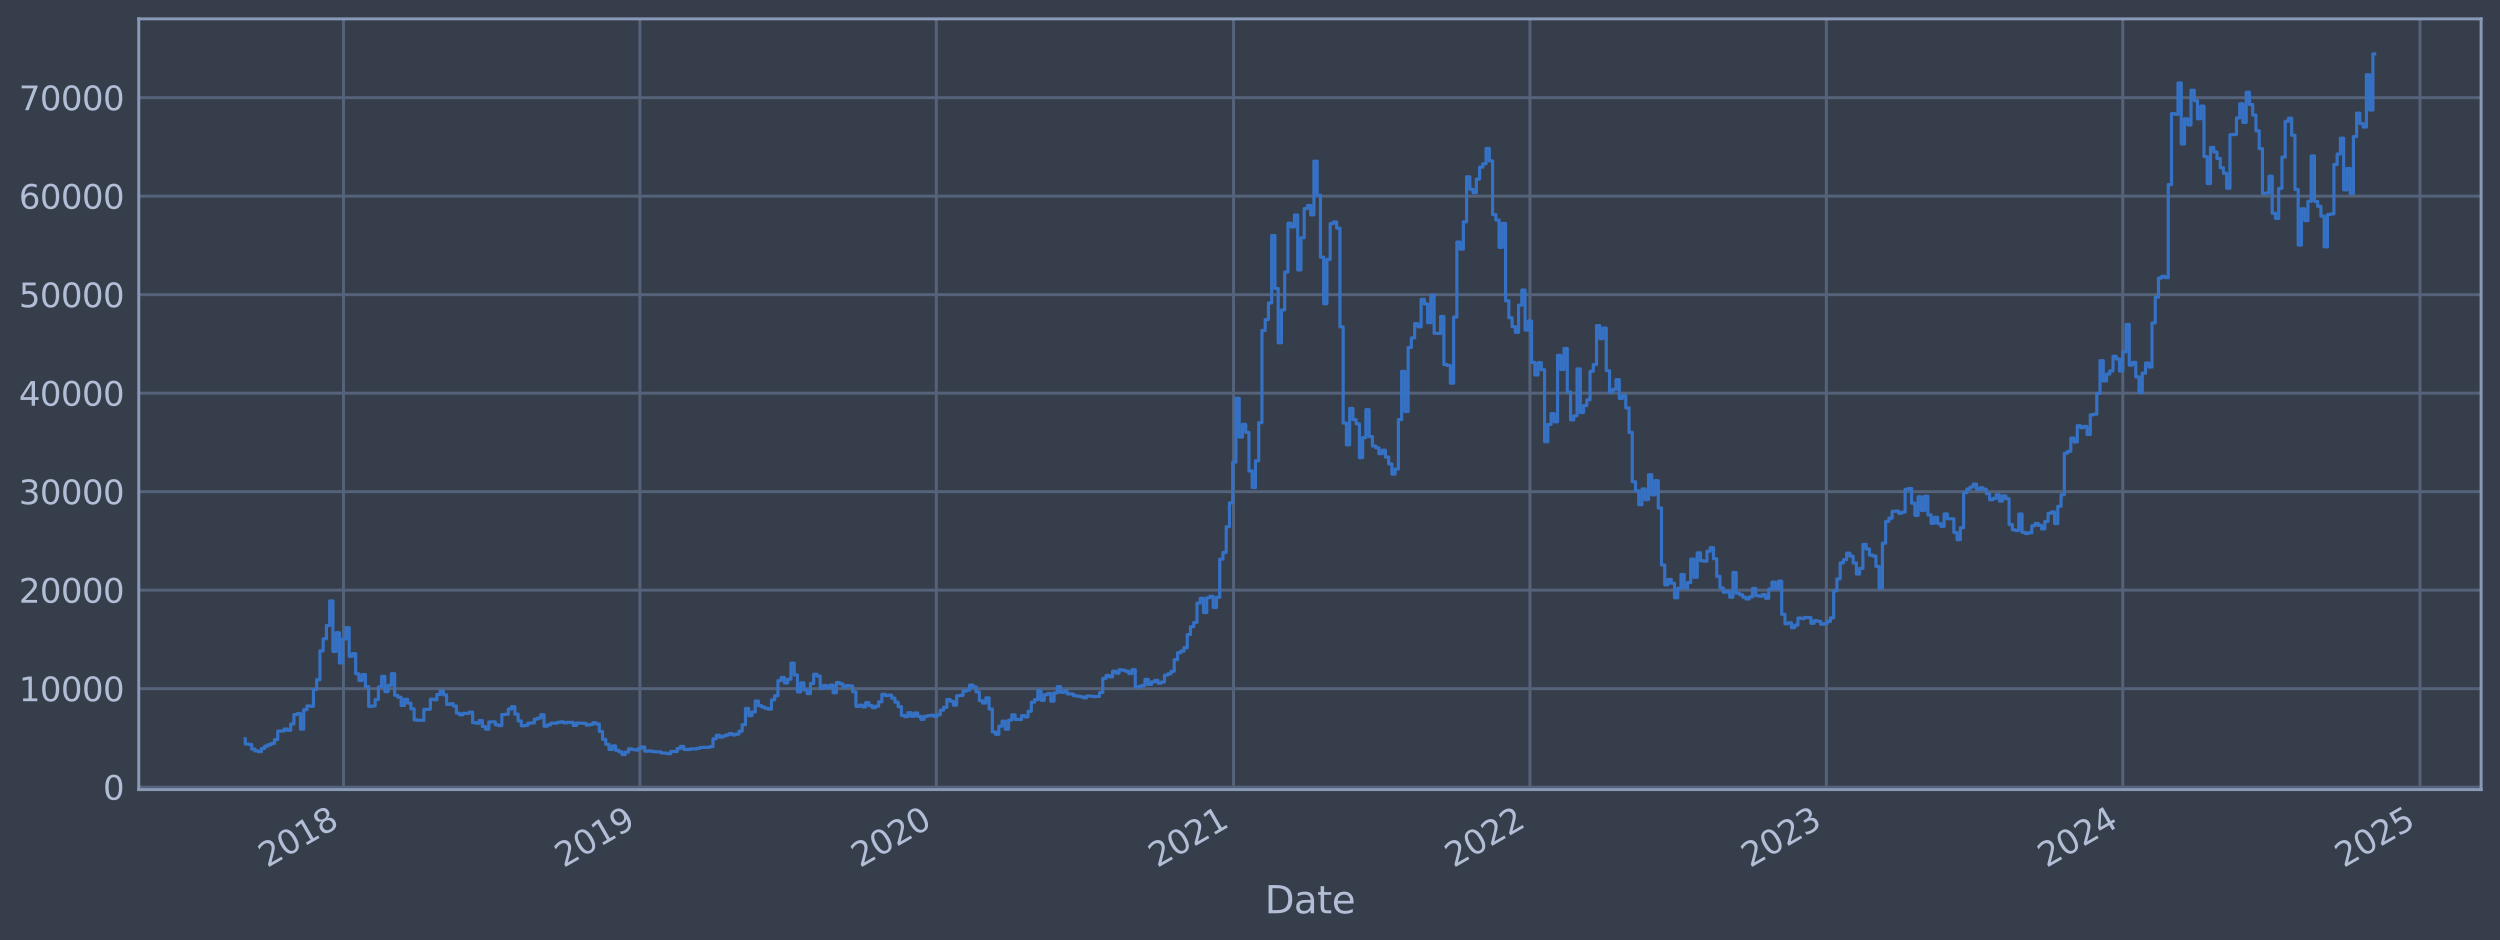 <?xml version="1.0" encoding="utf-8" standalone="no"?>
<!DOCTYPE svg PUBLIC "-//W3C//DTD SVG 1.1//EN"
  "http://www.w3.org/Graphics/SVG/1.1/DTD/svg11.dtd">
<svg xmlns:xlink="http://www.w3.org/1999/xlink" width="952.884pt" height="358.291pt" viewBox="0 0 952.884 358.291" xmlns="http://www.w3.org/2000/svg" version="1.1">
 <defs>
  <style type="text/css">*{stroke-linejoin: round; stroke-linecap: butt}</style>
 </defs>
 <g id="figure_1">
  <g id="patch_1">
   <path d="M 0 358.291 
L 952.884 358.291 
L 952.884 0 
L 0 0 
z
" style="fill: #373e4b"/>
  </g>
  <g id="axes_1">
   <g id="patch_2">
    <path d="M 52.884 300.96 
L 945.684 300.96 
L 945.684 7.2 
L 52.884 7.2 
z
" style="fill: #373e4b"/>
   </g>
   <g id="matplotlib.axis_1">
    <g id="xtick_1">
     <g id="line2d_1">
      <path d="M 130.919 300.96 
L 130.919 7.2 
" clip-path="url(#p78c04d8068)" style="fill: none; stroke: #546379; stroke-width: 1.12; stroke-linecap: square"/>
     </g>
     <g id="line2d_2"/>
     <g id="text_1">
      <!-- 2018 -->
      <g style="fill: #b1bed6" transform="translate(101.838 330.885) rotate(-30) scale(0.126 -0.126)">
       <defs>
        <path id="DejaVuSans-32" d="M 1228 531 
L 3431 531 
L 3431 0 
L 469 0 
L 469 531 
Q 828 903 1448 1529 
Q 2069 2156 2228 2338 
Q 2531 2678 2651 2914 
Q 2772 3150 2772 3378 
Q 2772 3750 2511 3984 
Q 2250 4219 1831 4219 
Q 1534 4219 1204 4116 
Q 875 4013 500 3803 
L 500 4441 
Q 881 4594 1212 4672 
Q 1544 4750 1819 4750 
Q 2544 4750 2975 4387 
Q 3406 4025 3406 3419 
Q 3406 3131 3298 2873 
Q 3191 2616 2906 2266 
Q 2828 2175 2409 1742 
Q 1991 1309 1228 531 
z
" transform="scale(0.016)"/>
        <path id="DejaVuSans-30" d="M 2034 4250 
Q 1547 4250 1301 3770 
Q 1056 3291 1056 2328 
Q 1056 1369 1301 889 
Q 1547 409 2034 409 
Q 2525 409 2770 889 
Q 3016 1369 3016 2328 
Q 3016 3291 2770 3770 
Q 2525 4250 2034 4250 
z
M 2034 4750 
Q 2819 4750 3233 4129 
Q 3647 3509 3647 2328 
Q 3647 1150 3233 529 
Q 2819 -91 2034 -91 
Q 1250 -91 836 529 
Q 422 1150 422 2328 
Q 422 3509 836 4129 
Q 1250 4750 2034 4750 
z
" transform="scale(0.016)"/>
        <path id="DejaVuSans-31" d="M 794 531 
L 1825 531 
L 1825 4091 
L 703 3866 
L 703 4441 
L 1819 4666 
L 2450 4666 
L 2450 531 
L 3481 531 
L 3481 0 
L 794 0 
L 794 531 
z
" transform="scale(0.016)"/>
        <path id="DejaVuSans-38" d="M 2034 2216 
Q 1584 2216 1326 1975 
Q 1069 1734 1069 1313 
Q 1069 891 1326 650 
Q 1584 409 2034 409 
Q 2484 409 2743 651 
Q 3003 894 3003 1313 
Q 3003 1734 2745 1975 
Q 2488 2216 2034 2216 
z
M 1403 2484 
Q 997 2584 770 2862 
Q 544 3141 544 3541 
Q 544 4100 942 4425 
Q 1341 4750 2034 4750 
Q 2731 4750 3128 4425 
Q 3525 4100 3525 3541 
Q 3525 3141 3298 2862 
Q 3072 2584 2669 2484 
Q 3125 2378 3379 2068 
Q 3634 1759 3634 1313 
Q 3634 634 3220 271 
Q 2806 -91 2034 -91 
Q 1263 -91 848 271 
Q 434 634 434 1313 
Q 434 1759 690 2068 
Q 947 2378 1403 2484 
z
M 1172 3481 
Q 1172 3119 1398 2916 
Q 1625 2713 2034 2713 
Q 2441 2713 2670 2916 
Q 2900 3119 2900 3481 
Q 2900 3844 2670 4047 
Q 2441 4250 2034 4250 
Q 1625 4250 1398 4047 
Q 1172 3844 1172 3481 
z
" transform="scale(0.016)"/>
       </defs>
       <use xlink:href="#DejaVuSans-32"/>
       <use xlink:href="#DejaVuSans-30" x="63.623"/>
       <use xlink:href="#DejaVuSans-31" x="127.246"/>
       <use xlink:href="#DejaVuSans-38" x="190.869"/>
      </g>
     </g>
    </g>
    <g id="xtick_2">
     <g id="line2d_3">
      <path d="M 243.897 300.96 
L 243.897 7.2 
" clip-path="url(#p78c04d8068)" style="fill: none; stroke: #546379; stroke-width: 1.12; stroke-linecap: square"/>
     </g>
     <g id="line2d_4"/>
     <g id="text_2">
      <!-- 2019 -->
      <g style="fill: #b1bed6" transform="translate(214.816 330.885) rotate(-30) scale(0.126 -0.126)">
       <defs>
        <path id="DejaVuSans-39" d="M 703 97 
L 703 672 
Q 941 559 1184 500 
Q 1428 441 1663 441 
Q 2288 441 2617 861 
Q 2947 1281 2994 2138 
Q 2813 1869 2534 1725 
Q 2256 1581 1919 1581 
Q 1219 1581 811 2004 
Q 403 2428 403 3163 
Q 403 3881 828 4315 
Q 1253 4750 1959 4750 
Q 2769 4750 3195 4129 
Q 3622 3509 3622 2328 
Q 3622 1225 3098 567 
Q 2575 -91 1691 -91 
Q 1453 -91 1209 -44 
Q 966 3 703 97 
z
M 1959 2075 
Q 2384 2075 2632 2365 
Q 2881 2656 2881 3163 
Q 2881 3666 2632 3958 
Q 2384 4250 1959 4250 
Q 1534 4250 1286 3958 
Q 1038 3666 1038 3163 
Q 1038 2656 1286 2365 
Q 1534 2075 1959 2075 
z
" transform="scale(0.016)"/>
       </defs>
       <use xlink:href="#DejaVuSans-32"/>
       <use xlink:href="#DejaVuSans-30" x="63.623"/>
       <use xlink:href="#DejaVuSans-31" x="127.246"/>
       <use xlink:href="#DejaVuSans-39" x="190.869"/>
      </g>
     </g>
    </g>
    <g id="xtick_3">
     <g id="line2d_5">
      <path d="M 356.876 300.96 
L 356.876 7.2 
" clip-path="url(#p78c04d8068)" style="fill: none; stroke: #546379; stroke-width: 1.12; stroke-linecap: square"/>
     </g>
     <g id="line2d_6"/>
     <g id="text_3">
      <!-- 2020 -->
      <g style="fill: #b1bed6" transform="translate(327.795 330.885) rotate(-30) scale(0.126 -0.126)">
       <use xlink:href="#DejaVuSans-32"/>
       <use xlink:href="#DejaVuSans-30" x="63.623"/>
       <use xlink:href="#DejaVuSans-32" x="127.246"/>
       <use xlink:href="#DejaVuSans-30" x="190.869"/>
      </g>
     </g>
    </g>
    <g id="xtick_4">
     <g id="line2d_7">
      <path d="M 470.164 300.96 
L 470.164 7.2 
" clip-path="url(#p78c04d8068)" style="fill: none; stroke: #546379; stroke-width: 1.12; stroke-linecap: square"/>
     </g>
     <g id="line2d_8"/>
     <g id="text_4">
      <!-- 2021 -->
      <g style="fill: #b1bed6" transform="translate(441.083 330.885) rotate(-30) scale(0.126 -0.126)">
       <use xlink:href="#DejaVuSans-32"/>
       <use xlink:href="#DejaVuSans-30" x="63.623"/>
       <use xlink:href="#DejaVuSans-32" x="127.246"/>
       <use xlink:href="#DejaVuSans-31" x="190.869"/>
      </g>
     </g>
    </g>
    <g id="xtick_5">
     <g id="line2d_9">
      <path d="M 583.143 300.96 
L 583.143 7.2 
" clip-path="url(#p78c04d8068)" style="fill: none; stroke: #546379; stroke-width: 1.12; stroke-linecap: square"/>
     </g>
     <g id="line2d_10"/>
     <g id="text_5">
      <!-- 2022 -->
      <g style="fill: #b1bed6" transform="translate(554.062 330.885) rotate(-30) scale(0.126 -0.126)">
       <use xlink:href="#DejaVuSans-32"/>
       <use xlink:href="#DejaVuSans-30" x="63.623"/>
       <use xlink:href="#DejaVuSans-32" x="127.246"/>
       <use xlink:href="#DejaVuSans-32" x="190.869"/>
      </g>
     </g>
    </g>
    <g id="xtick_6">
     <g id="line2d_11">
      <path d="M 696.121 300.96 
L 696.121 7.2 
" clip-path="url(#p78c04d8068)" style="fill: none; stroke: #546379; stroke-width: 1.12; stroke-linecap: square"/>
     </g>
     <g id="line2d_12"/>
     <g id="text_6">
      <!-- 2023 -->
      <g style="fill: #b1bed6" transform="translate(667.04 330.885) rotate(-30) scale(0.126 -0.126)">
       <defs>
        <path id="DejaVuSans-33" d="M 2597 2516 
Q 3050 2419 3304 2112 
Q 3559 1806 3559 1356 
Q 3559 666 3084 287 
Q 2609 -91 1734 -91 
Q 1441 -91 1130 -33 
Q 819 25 488 141 
L 488 750 
Q 750 597 1062 519 
Q 1375 441 1716 441 
Q 2309 441 2620 675 
Q 2931 909 2931 1356 
Q 2931 1769 2642 2001 
Q 2353 2234 1838 2234 
L 1294 2234 
L 1294 2753 
L 1863 2753 
Q 2328 2753 2575 2939 
Q 2822 3125 2822 3475 
Q 2822 3834 2567 4026 
Q 2313 4219 1838 4219 
Q 1578 4219 1281 4162 
Q 984 4106 628 3988 
L 628 4550 
Q 988 4650 1302 4700 
Q 1616 4750 1894 4750 
Q 2613 4750 3031 4423 
Q 3450 4097 3450 3541 
Q 3450 3153 3228 2886 
Q 3006 2619 2597 2516 
z
" transform="scale(0.016)"/>
       </defs>
       <use xlink:href="#DejaVuSans-32"/>
       <use xlink:href="#DejaVuSans-30" x="63.623"/>
       <use xlink:href="#DejaVuSans-32" x="127.246"/>
       <use xlink:href="#DejaVuSans-33" x="190.869"/>
      </g>
     </g>
    </g>
    <g id="xtick_7">
     <g id="line2d_13">
      <path d="M 809.1 300.96 
L 809.1 7.2 
" clip-path="url(#p78c04d8068)" style="fill: none; stroke: #546379; stroke-width: 1.12; stroke-linecap: square"/>
     </g>
     <g id="line2d_14"/>
     <g id="text_7">
      <!-- 2024 -->
      <g style="fill: #b1bed6" transform="translate(780.019 330.885) rotate(-30) scale(0.126 -0.126)">
       <defs>
        <path id="DejaVuSans-34" d="M 2419 4116 
L 825 1625 
L 2419 1625 
L 2419 4116 
z
M 2253 4666 
L 3047 4666 
L 3047 1625 
L 3713 1625 
L 3713 1100 
L 3047 1100 
L 3047 0 
L 2419 0 
L 2419 1100 
L 313 1100 
L 313 1709 
L 2253 4666 
z
" transform="scale(0.016)"/>
       </defs>
       <use xlink:href="#DejaVuSans-32"/>
       <use xlink:href="#DejaVuSans-30" x="63.623"/>
       <use xlink:href="#DejaVuSans-32" x="127.246"/>
       <use xlink:href="#DejaVuSans-34" x="190.869"/>
      </g>
     </g>
    </g>
    <g id="xtick_8">
     <g id="line2d_15">
      <path d="M 922.388 300.96 
L 922.388 7.2 
" clip-path="url(#p78c04d8068)" style="fill: none; stroke: #546379; stroke-width: 1.12; stroke-linecap: square"/>
     </g>
     <g id="line2d_16"/>
     <g id="text_8">
      <!-- 2025 -->
      <g style="fill: #b1bed6" transform="translate(893.307 330.885) rotate(-30) scale(0.126 -0.126)">
       <defs>
        <path id="DejaVuSans-35" d="M 691 4666 
L 3169 4666 
L 3169 4134 
L 1269 4134 
L 1269 2991 
Q 1406 3038 1543 3061 
Q 1681 3084 1819 3084 
Q 2600 3084 3056 2656 
Q 3513 2228 3513 1497 
Q 3513 744 3044 326 
Q 2575 -91 1722 -91 
Q 1428 -91 1123 -41 
Q 819 9 494 109 
L 494 744 
Q 775 591 1075 516 
Q 1375 441 1709 441 
Q 2250 441 2565 725 
Q 2881 1009 2881 1497 
Q 2881 1984 2565 2268 
Q 2250 2553 1709 2553 
Q 1456 2553 1204 2497 
Q 953 2441 691 2322 
L 691 4666 
z
" transform="scale(0.016)"/>
       </defs>
       <use xlink:href="#DejaVuSans-32"/>
       <use xlink:href="#DejaVuSans-30" x="63.623"/>
       <use xlink:href="#DejaVuSans-32" x="127.246"/>
       <use xlink:href="#DejaVuSans-35" x="190.869"/>
      </g>
     </g>
    </g>
    <g id="text_9">
     <!-- Date -->
     <g style="fill: #b1bed6" transform="translate(482.075 348.096) scale(0.144 -0.144)">
      <defs>
       <path id="DejaVuSans-44" d="M 1259 4147 
L 1259 519 
L 2022 519 
Q 2988 519 3436 956 
Q 3884 1394 3884 2338 
Q 3884 3275 3436 3711 
Q 2988 4147 2022 4147 
L 1259 4147 
z
M 628 4666 
L 1925 4666 
Q 3281 4666 3915 4102 
Q 4550 3538 4550 2338 
Q 4550 1131 3912 565 
Q 3275 0 1925 0 
L 628 0 
L 628 4666 
z
" transform="scale(0.016)"/>
       <path id="DejaVuSans-61" d="M 2194 1759 
Q 1497 1759 1228 1600 
Q 959 1441 959 1056 
Q 959 750 1161 570 
Q 1363 391 1709 391 
Q 2188 391 2477 730 
Q 2766 1069 2766 1631 
L 2766 1759 
L 2194 1759 
z
M 3341 1997 
L 3341 0 
L 2766 0 
L 2766 531 
Q 2569 213 2275 61 
Q 1981 -91 1556 -91 
Q 1019 -91 701 211 
Q 384 513 384 1019 
Q 384 1609 779 1909 
Q 1175 2209 1959 2209 
L 2766 2209 
L 2766 2266 
Q 2766 2663 2505 2880 
Q 2244 3097 1772 3097 
Q 1472 3097 1187 3025 
Q 903 2953 641 2809 
L 641 3341 
Q 956 3463 1253 3523 
Q 1550 3584 1831 3584 
Q 2591 3584 2966 3190 
Q 3341 2797 3341 1997 
z
" transform="scale(0.016)"/>
       <path id="DejaVuSans-74" d="M 1172 4494 
L 1172 3500 
L 2356 3500 
L 2356 3053 
L 1172 3053 
L 1172 1153 
Q 1172 725 1289 603 
Q 1406 481 1766 481 
L 2356 481 
L 2356 0 
L 1766 0 
Q 1100 0 847 248 
Q 594 497 594 1153 
L 594 3053 
L 172 3053 
L 172 3500 
L 594 3500 
L 594 4494 
L 1172 4494 
z
" transform="scale(0.016)"/>
       <path id="DejaVuSans-65" d="M 3597 1894 
L 3597 1613 
L 953 1613 
Q 991 1019 1311 708 
Q 1631 397 2203 397 
Q 2534 397 2845 478 
Q 3156 559 3463 722 
L 3463 178 
Q 3153 47 2828 -22 
Q 2503 -91 2169 -91 
Q 1331 -91 842 396 
Q 353 884 353 1716 
Q 353 2575 817 3079 
Q 1281 3584 2069 3584 
Q 2775 3584 3186 3129 
Q 3597 2675 3597 1894 
z
M 3022 2063 
Q 3016 2534 2758 2815 
Q 2500 3097 2075 3097 
Q 1594 3097 1305 2825 
Q 1016 2553 972 2059 
L 3022 2063 
z
" transform="scale(0.016)"/>
      </defs>
      <use xlink:href="#DejaVuSans-44"/>
      <use xlink:href="#DejaVuSans-61" x="77.002"/>
      <use xlink:href="#DejaVuSans-74" x="138.281"/>
      <use xlink:href="#DejaVuSans-65" x="177.49"/>
     </g>
    </g>
   </g>
   <g id="matplotlib.axis_2">
    <g id="ytick_1">
     <g id="line2d_17">
      <path d="M 52.884 300.027 
L 945.684 300.027 
" clip-path="url(#p78c04d8068)" style="fill: none; stroke: #546379; stroke-width: 1.12; stroke-linecap: square"/>
     </g>
     <g id="line2d_18"/>
     <g id="text_10">
      <!-- 0 -->
      <g style="fill: #b1bed6" transform="translate(39.267 304.814) scale(0.126 -0.126)">
       <use xlink:href="#DejaVuSans-30"/>
      </g>
     </g>
    </g>
    <g id="ytick_2">
     <g id="line2d_19">
      <path d="M 52.884 262.484 
L 945.684 262.484 
" clip-path="url(#p78c04d8068)" style="fill: none; stroke: #546379; stroke-width: 1.12; stroke-linecap: square"/>
     </g>
     <g id="line2d_20"/>
     <g id="text_11">
      <!-- 10000 -->
      <g style="fill: #b1bed6" transform="translate(7.2 267.271) scale(0.126 -0.126)">
       <use xlink:href="#DejaVuSans-31"/>
       <use xlink:href="#DejaVuSans-30" x="63.623"/>
       <use xlink:href="#DejaVuSans-30" x="127.246"/>
       <use xlink:href="#DejaVuSans-30" x="190.869"/>
       <use xlink:href="#DejaVuSans-30" x="254.492"/>
      </g>
     </g>
    </g>
    <g id="ytick_3">
     <g id="line2d_21">
      <path d="M 52.884 224.941 
L 945.684 224.941 
" clip-path="url(#p78c04d8068)" style="fill: none; stroke: #546379; stroke-width: 1.12; stroke-linecap: square"/>
     </g>
     <g id="line2d_22"/>
     <g id="text_12">
      <!-- 20000 -->
      <g style="fill: #b1bed6" transform="translate(7.2 229.728) scale(0.126 -0.126)">
       <use xlink:href="#DejaVuSans-32"/>
       <use xlink:href="#DejaVuSans-30" x="63.623"/>
       <use xlink:href="#DejaVuSans-30" x="127.246"/>
       <use xlink:href="#DejaVuSans-30" x="190.869"/>
       <use xlink:href="#DejaVuSans-30" x="254.492"/>
      </g>
     </g>
    </g>
    <g id="ytick_4">
     <g id="line2d_23">
      <path d="M 52.884 187.398 
L 945.684 187.398 
" clip-path="url(#p78c04d8068)" style="fill: none; stroke: #546379; stroke-width: 1.12; stroke-linecap: square"/>
     </g>
     <g id="line2d_24"/>
     <g id="text_13">
      <!-- 30000 -->
      <g style="fill: #b1bed6" transform="translate(7.2 192.185) scale(0.126 -0.126)">
       <use xlink:href="#DejaVuSans-33"/>
       <use xlink:href="#DejaVuSans-30" x="63.623"/>
       <use xlink:href="#DejaVuSans-30" x="127.246"/>
       <use xlink:href="#DejaVuSans-30" x="190.869"/>
       <use xlink:href="#DejaVuSans-30" x="254.492"/>
      </g>
     </g>
    </g>
    <g id="ytick_5">
     <g id="line2d_25">
      <path d="M 52.884 149.855 
L 945.684 149.855 
" clip-path="url(#p78c04d8068)" style="fill: none; stroke: #546379; stroke-width: 1.12; stroke-linecap: square"/>
     </g>
     <g id="line2d_26"/>
     <g id="text_14">
      <!-- 40000 -->
      <g style="fill: #b1bed6" transform="translate(7.2 154.642) scale(0.126 -0.126)">
       <use xlink:href="#DejaVuSans-34"/>
       <use xlink:href="#DejaVuSans-30" x="63.623"/>
       <use xlink:href="#DejaVuSans-30" x="127.246"/>
       <use xlink:href="#DejaVuSans-30" x="190.869"/>
       <use xlink:href="#DejaVuSans-30" x="254.492"/>
      </g>
     </g>
    </g>
    <g id="ytick_6">
     <g id="line2d_27">
      <path d="M 52.884 112.312 
L 945.684 112.312 
" clip-path="url(#p78c04d8068)" style="fill: none; stroke: #546379; stroke-width: 1.12; stroke-linecap: square"/>
     </g>
     <g id="line2d_28"/>
     <g id="text_15">
      <!-- 50000 -->
      <g style="fill: #b1bed6" transform="translate(7.2 117.099) scale(0.126 -0.126)">
       <use xlink:href="#DejaVuSans-35"/>
       <use xlink:href="#DejaVuSans-30" x="63.623"/>
       <use xlink:href="#DejaVuSans-30" x="127.246"/>
       <use xlink:href="#DejaVuSans-30" x="190.869"/>
       <use xlink:href="#DejaVuSans-30" x="254.492"/>
      </g>
     </g>
    </g>
    <g id="ytick_7">
     <g id="line2d_29">
      <path d="M 52.884 74.769 
L 945.684 74.769 
" clip-path="url(#p78c04d8068)" style="fill: none; stroke: #546379; stroke-width: 1.12; stroke-linecap: square"/>
     </g>
     <g id="line2d_30"/>
     <g id="text_16">
      <!-- 60000 -->
      <g style="fill: #b1bed6" transform="translate(7.2 79.556) scale(0.126 -0.126)">
       <defs>
        <path id="DejaVuSans-36" d="M 2113 2584 
Q 1688 2584 1439 2293 
Q 1191 2003 1191 1497 
Q 1191 994 1439 701 
Q 1688 409 2113 409 
Q 2538 409 2786 701 
Q 3034 994 3034 1497 
Q 3034 2003 2786 2293 
Q 2538 2584 2113 2584 
z
M 3366 4563 
L 3366 3988 
Q 3128 4100 2886 4159 
Q 2644 4219 2406 4219 
Q 1781 4219 1451 3797 
Q 1122 3375 1075 2522 
Q 1259 2794 1537 2939 
Q 1816 3084 2150 3084 
Q 2853 3084 3261 2657 
Q 3669 2231 3669 1497 
Q 3669 778 3244 343 
Q 2819 -91 2113 -91 
Q 1303 -91 875 529 
Q 447 1150 447 2328 
Q 447 3434 972 4092 
Q 1497 4750 2381 4750 
Q 2619 4750 2861 4703 
Q 3103 4656 3366 4563 
z
" transform="scale(0.016)"/>
       </defs>
       <use xlink:href="#DejaVuSans-36"/>
       <use xlink:href="#DejaVuSans-30" x="63.623"/>
       <use xlink:href="#DejaVuSans-30" x="127.246"/>
       <use xlink:href="#DejaVuSans-30" x="190.869"/>
       <use xlink:href="#DejaVuSans-30" x="254.492"/>
      </g>
     </g>
    </g>
    <g id="ytick_8">
     <g id="line2d_31">
      <path d="M 52.884 37.227 
L 945.684 37.227 
" clip-path="url(#p78c04d8068)" style="fill: none; stroke: #546379; stroke-width: 1.12; stroke-linecap: square"/>
     </g>
     <g id="line2d_32"/>
     <g id="text_17">
      <!-- 70000 -->
      <g style="fill: #b1bed6" transform="translate(7.2 42.014) scale(0.126 -0.126)">
       <defs>
        <path id="DejaVuSans-37" d="M 525 4666 
L 3525 4666 
L 3525 4397 
L 1831 0 
L 1172 0 
L 2766 4134 
L 525 4134 
L 525 4666 
z
" transform="scale(0.016)"/>
       </defs>
       <use xlink:href="#DejaVuSans-37"/>
       <use xlink:href="#DejaVuSans-30" x="63.623"/>
       <use xlink:href="#DejaVuSans-30" x="127.246"/>
       <use xlink:href="#DejaVuSans-30" x="190.869"/>
       <use xlink:href="#DejaVuSans-30" x="254.492"/>
      </g>
     </g>
    </g>
   </g>
   <g id="line2d_33">
    <path d="M 93.466 281.599 
L 93.466 283.564 
L 94.704 283.564 
L 94.704 283.768 
L 95.942 283.768 
L 95.942 285.516 
L 97.18 285.516 
L 97.18 286.217 
L 98.418 286.217 
L 98.418 286.508 
L 99.656 286.508 
L 99.656 285.265 
L 100.894 285.265 
L 100.894 284.393 
L 102.132 284.393 
L 102.132 283.852 
L 103.371 283.852 
L 103.371 283.36 
L 104.609 283.36 
L 104.609 281.923 
L 105.847 281.923 
L 105.847 278.659 
L 108.323 278.638 
L 108.323 277.874 
L 109.561 277.874 
L 109.561 278.365 
L 110.799 278.365 
L 110.799 275.939 
L 112.037 275.939 
L 112.037 272.373 
L 113.276 272.373 
L 113.276 271.988 
L 114.514 271.988 
L 114.514 277.914 
L 115.752 277.914 
L 115.752 270.485 
L 116.99 270.485 
L 116.99 269.081 
L 118.228 269.081 
L 118.228 269.194 
L 119.466 269.194 
L 119.466 262.788 
L 120.704 262.788 
L 120.704 259.057 
L 121.942 259.057 
L 121.942 248.053 
L 123.18 248.053 
L 123.18 243.454 
L 124.419 243.454 
L 124.419 238.426 
L 125.657 238.426 
L 125.657 229.027 
L 126.895 229.027 
L 126.895 248.305 
L 128.133 248.305 
L 128.133 241.167 
L 129.371 241.167 
L 129.371 252.676 
L 130.609 252.676 
L 130.609 243.565 
L 131.847 243.565 
L 131.847 239.234 
L 133.085 239.234 
L 133.085 250.149 
L 134.324 250.149 
L 134.324 249.141 
L 135.562 249.141 
L 135.562 256.828 
L 136.8 256.828 
L 136.8 259.362 
L 138.038 259.362 
L 138.038 257.11 
L 139.276 257.11 
L 139.276 261.718 
L 140.514 261.718 
L 140.514 269.234 
L 141.752 269.234 
L 141.752 269.072 
L 142.99 269.072 
L 142.99 266.63 
L 144.229 266.63 
L 144.229 261.814 
L 145.467 261.814 
L 145.467 257.806 
L 146.705 257.806 
L 146.705 263.611 
L 147.943 263.611 
L 147.943 261.237 
L 149.181 261.237 
L 149.181 256.789 
L 150.419 256.789 
L 150.419 265.02 
L 151.657 265.02 
L 151.657 265.75 
L 152.895 265.75 
L 152.895 268.874 
L 154.134 268.874 
L 154.134 266.576 
L 155.372 266.576 
L 155.372 267.989 
L 156.61 267.989 
L 156.61 270.178 
L 157.848 270.178 
L 157.848 274.394 
L 159.086 274.394 
L 159.086 274.548 
L 161.562 274.556 
L 161.562 270.386 
L 164.038 270.341 
L 164.038 266.499 
L 165.277 266.499 
L 165.277 266.726 
L 166.515 266.726 
L 166.515 264.743 
L 167.753 264.743 
L 167.753 263.41 
L 168.991 263.41 
L 168.991 264.852 
L 170.229 264.852 
L 170.229 268.503 
L 171.467 268.503 
L 171.467 268.224 
L 172.705 268.224 
L 172.705 269.084 
L 173.943 269.084 
L 173.943 271.825 
L 175.182 271.825 
L 175.182 272.453 
L 176.42 272.453 
L 176.42 271.909 
L 178.896 271.887 
L 178.896 271.436 
L 180.134 271.436 
L 180.134 275.425 
L 181.372 275.425 
L 181.372 275.666 
L 182.61 275.666 
L 182.61 274.645 
L 183.848 274.645 
L 183.848 276.912 
L 185.087 276.912 
L 185.087 277.959 
L 186.325 277.959 
L 186.325 275.149 
L 188.801 275.141 
L 188.801 276.265 
L 190.039 276.265 
L 190.039 276.567 
L 191.277 276.567 
L 191.277 272.354 
L 192.515 272.354 
L 192.515 272.22 
L 193.753 272.22 
L 193.753 270.219 
L 194.992 270.219 
L 194.992 269.349 
L 196.23 269.349 
L 196.23 272.19 
L 197.468 272.19 
L 197.468 274.805 
L 198.706 274.805 
L 198.706 276.646 
L 199.944 276.646 
L 199.944 276.485 
L 201.182 276.485 
L 201.182 275.674 
L 202.42 275.674 
L 202.42 275.527 
L 203.658 275.527 
L 203.658 274.118 
L 204.896 274.118 
L 204.896 273.676 
L 206.135 273.676 
L 206.135 272.398 
L 207.373 272.398 
L 207.373 276.81 
L 208.611 276.81 
L 208.611 276.277 
L 209.849 276.277 
L 209.849 275.634 
L 212.325 275.639 
L 212.325 275.311 
L 213.563 275.311 
L 213.563 275.141 
L 214.801 275.141 
L 214.801 275.544 
L 216.04 275.544 
L 216.04 275.348 
L 218.516 275.32 
L 218.516 276.506 
L 219.754 276.506 
L 219.754 275.588 
L 222.23 275.647 
L 222.23 275.728 
L 223.468 275.728 
L 223.468 276.369 
L 224.706 276.369 
L 224.706 276.145 
L 225.945 276.145 
L 225.945 275.486 
L 227.183 275.486 
L 227.183 275.967 
L 228.421 275.967 
L 228.421 278.782 
L 229.659 278.782 
L 229.659 281.823 
L 230.897 281.823 
L 230.897 283.685 
L 232.135 283.685 
L 232.135 285.654 
L 233.373 285.654 
L 233.373 284.304 
L 234.611 284.304 
L 234.611 285.967 
L 235.85 285.967 
L 235.85 286.555 
L 237.088 286.555 
L 237.088 287.607 
L 238.326 287.607 
L 238.326 286.675 
L 239.564 286.675 
L 239.564 285.386 
L 240.802 285.386 
L 240.802 285.68 
L 242.04 285.68 
L 242.04 285.872 
L 243.278 285.872 
L 243.278 285.268 
L 244.516 285.268 
L 244.516 284.74 
L 245.754 284.74 
L 245.754 286.338 
L 246.993 286.338 
L 246.993 286.202 
L 248.231 286.202 
L 248.231 286.415 
L 249.469 286.415 
L 249.469 286.559 
L 251.945 286.6 
L 251.945 286.999 
L 254.421 287.052 
L 254.421 287.282 
L 255.659 287.282 
L 255.659 286.401 
L 258.136 286.481 
L 258.136 285.286 
L 259.374 285.286 
L 259.374 284.486 
L 260.612 284.486 
L 260.612 285.636 
L 263.088 285.706 
L 263.088 285.435 
L 265.564 285.456 
L 265.564 285.248 
L 266.803 285.248 
L 266.803 284.9 
L 270.517 284.828 
L 270.517 284.581 
L 271.755 284.581 
L 271.755 281.589 
L 272.993 281.589 
L 272.993 280.247 
L 274.231 280.247 
L 274.231 280.982 
L 275.469 280.982 
L 275.469 280.517 
L 276.708 280.517 
L 276.708 280.094 
L 277.946 280.094 
L 277.946 279.625 
L 279.184 279.625 
L 279.184 280.124 
L 280.422 280.124 
L 280.422 279.791 
L 281.66 279.791 
L 281.66 278.686 
L 282.898 278.686 
L 282.898 276.195 
L 284.136 276.195 
L 284.136 270.02 
L 285.374 270.02 
L 285.374 272.752 
L 286.612 272.752 
L 286.612 271.397 
L 287.851 271.397 
L 287.851 267.198 
L 289.089 267.198 
L 289.089 268.97 
L 290.327 268.97 
L 290.327 269.486 
L 291.565 269.486 
L 291.565 269.999 
L 292.803 269.999 
L 292.803 270.302 
L 294.041 270.302 
L 294.041 266.766 
L 295.279 266.766 
L 295.279 265.181 
L 296.517 265.181 
L 296.517 259.426 
L 297.756 259.426 
L 297.756 258.231 
L 298.994 258.231 
L 298.994 260.311 
L 300.232 260.311 
L 300.232 258.898 
L 301.47 258.898 
L 301.47 252.772 
L 302.708 252.772 
L 302.708 257.269 
L 303.946 257.269 
L 303.946 263.707 
L 305.184 263.707 
L 305.184 260.279 
L 306.422 260.279 
L 306.422 262.953 
L 307.661 262.953 
L 307.661 264.356 
L 308.899 264.356 
L 308.899 260.496 
L 310.137 260.496 
L 310.137 256.981 
L 311.375 256.981 
L 311.375 257.67 
L 312.613 257.67 
L 312.613 262.42 
L 313.851 262.42 
L 313.851 261.292 
L 315.089 261.292 
L 315.089 262.064 
L 316.327 262.064 
L 316.327 261.131 
L 317.566 261.131 
L 317.566 264.068 
L 318.804 264.068 
L 318.804 260.151 
L 320.042 260.151 
L 320.042 260.655 
L 321.28 260.655 
L 321.28 261.886 
L 322.518 261.886 
L 322.518 261.319 
L 323.756 261.319 
L 323.756 261.448 
L 324.994 261.448 
L 324.994 263.673 
L 326.232 263.673 
L 326.232 269.265 
L 327.471 269.265 
L 327.471 268.78 
L 328.709 268.78 
L 328.709 269.438 
L 329.947 269.438 
L 329.947 267.785 
L 331.185 267.785 
L 331.185 268.927 
L 332.423 268.927 
L 332.423 269.704 
L 333.661 269.704 
L 333.661 269.157 
L 334.899 269.157 
L 334.899 267.489 
L 336.137 267.489 
L 336.137 264.611 
L 337.375 264.611 
L 337.375 265.108 
L 338.614 265.108 
L 338.614 264.949 
L 339.852 264.949 
L 339.852 266.099 
L 341.09 266.099 
L 341.09 267.619 
L 342.328 267.619 
L 342.328 269.332 
L 343.566 269.332 
L 343.566 272.672 
L 344.804 272.672 
L 344.804 273.133 
L 346.042 273.133 
L 346.042 271.653 
L 347.28 271.653 
L 347.28 273.023 
L 348.519 273.023 
L 348.519 271.786 
L 349.757 271.786 
L 349.757 273.037 
L 350.995 273.037 
L 350.995 274.199 
L 352.233 274.199 
L 352.233 273.033 
L 353.471 273.033 
L 353.471 272.806 
L 354.709 272.806 
L 354.709 272.617 
L 355.947 272.617 
L 355.947 273.087 
L 357.185 273.087 
L 357.185 272.427 
L 358.424 272.427 
L 358.424 270.676 
L 359.662 270.676 
L 359.662 269.597 
L 360.9 269.597 
L 360.9 266.612 
L 362.138 266.612 
L 362.138 267.281 
L 363.376 267.281 
L 363.376 268.764 
L 364.614 268.764 
L 364.614 265.188 
L 365.852 265.188 
L 365.852 265.057 
L 367.09 265.057 
L 367.09 263.401 
L 368.329 263.401 
L 368.329 263.029 
L 369.567 263.029 
L 369.567 261.1 
L 370.805 261.1 
L 370.805 261.806 
L 372.043 261.806 
L 372.043 263.724 
L 373.281 263.724 
L 373.281 267.043 
L 374.519 267.043 
L 374.519 267.987 
L 375.757 267.987 
L 375.757 265.985 
L 376.995 265.985 
L 376.995 270.248 
L 378.233 270.248 
L 378.233 278.969 
L 379.472 278.969 
L 379.472 279.913 
L 380.71 279.913 
L 380.71 276.788 
L 381.948 276.788 
L 381.948 274.879 
L 383.186 274.879 
L 383.186 277.931 
L 384.424 277.931 
L 384.424 274.464 
L 385.662 274.464 
L 385.662 272.458 
L 386.9 272.458 
L 386.9 274.223 
L 389.377 274.228 
L 389.377 272.773 
L 390.615 272.773 
L 390.615 273.255 
L 391.853 273.255 
L 391.853 271.122 
L 393.091 271.122 
L 393.091 267.632 
L 394.329 267.632 
L 394.329 266.667 
L 395.567 266.667 
L 395.567 263.153 
L 396.805 263.153 
L 396.805 266.935 
L 398.043 266.935 
L 398.043 264.79 
L 399.282 264.79 
L 399.282 264.321 
L 400.52 264.321 
L 400.52 267.249 
L 401.758 267.249 
L 401.758 264.101 
L 402.996 264.101 
L 402.996 261.717 
L 404.234 261.717 
L 404.234 263.897 
L 405.472 263.897 
L 405.472 263.328 
L 406.71 263.328 
L 406.71 264.461 
L 409.187 264.531 
L 409.187 265.169 
L 410.425 265.169 
L 410.425 265.334 
L 411.663 265.334 
L 411.663 265.542 
L 412.901 265.542 
L 412.901 265.966 
L 414.139 265.966 
L 414.139 265.276 
L 416.615 265.352 
L 416.615 265.512 
L 419.091 265.432 
L 419.091 263.936 
L 420.33 263.936 
L 420.33 258.571 
L 421.568 258.571 
L 421.568 257.439 
L 422.806 257.439 
L 422.806 258 
L 424.044 258 
L 424.044 255.848 
L 425.282 255.848 
L 425.282 256.578 
L 426.52 256.578 
L 426.52 255.298 
L 427.758 255.298 
L 427.758 255.479 
L 428.996 255.479 
L 428.996 255.862 
L 430.235 255.862 
L 430.235 256.722 
L 431.473 256.722 
L 431.473 255.264 
L 432.711 255.264 
L 432.711 261.885 
L 433.949 261.885 
L 433.949 261.629 
L 435.187 261.629 
L 435.187 261.242 
L 436.425 261.242 
L 436.425 258.94 
L 437.663 258.94 
L 437.663 260.868 
L 438.901 260.868 
L 438.901 259.883 
L 440.14 259.883 
L 440.14 259.327 
L 441.378 259.327 
L 441.378 260.412 
L 442.616 260.412 
L 442.616 259.966 
L 443.854 259.966 
L 443.854 257.316 
L 445.092 257.316 
L 445.092 256.839 
L 446.33 256.839 
L 446.33 255.883 
L 447.568 255.883 
L 447.568 251.429 
L 448.806 251.429 
L 448.806 248.775 
L 450.045 248.775 
L 450.045 248.179 
L 451.283 248.179 
L 451.283 246.883 
L 452.521 246.883 
L 452.521 241.871 
L 453.759 241.871 
L 453.759 238.849 
L 454.997 238.849 
L 454.997 237.236 
L 456.235 237.236 
L 456.235 229.869 
L 457.473 229.869 
L 457.473 228.048 
L 458.711 228.048 
L 458.711 233.454 
L 459.949 233.454 
L 459.949 227.843 
L 461.188 227.843 
L 461.188 227.278 
L 462.426 227.278 
L 462.426 231.519 
L 463.664 231.519 
L 463.664 227.657 
L 464.902 227.657 
L 464.902 213.112 
L 466.14 213.112 
L 466.14 210.581 
L 467.378 210.581 
L 467.378 200.751 
L 468.616 200.751 
L 468.616 191.691 
L 469.854 191.691 
L 469.854 176.132 
L 471.093 176.132 
L 471.093 151.785 
L 472.331 151.785 
L 472.331 166.581 
L 473.569 166.581 
L 473.569 161.762 
L 474.807 161.762 
L 474.807 164.797 
L 476.045 164.797 
L 476.045 179.515 
L 477.283 179.515 
L 477.283 185.824 
L 478.521 185.824 
L 478.521 175.623 
L 479.759 175.623 
L 479.759 161.11 
L 480.998 161.11 
L 480.998 125.962 
L 482.236 125.962 
L 482.236 121.805 
L 483.474 121.805 
L 483.474 115.466 
L 484.712 115.466 
L 484.712 89.782 
L 485.95 89.782 
L 485.95 109.967 
L 487.188 109.967 
L 487.188 130.656 
L 488.426 130.656 
L 488.426 118.136 
L 489.664 118.136 
L 489.664 103.68 
L 490.903 103.68 
L 490.903 85.081 
L 492.141 85.081 
L 492.141 86.511 
L 493.379 86.511 
L 493.379 81.956 
L 494.617 81.956 
L 494.617 102.896 
L 495.855 102.896 
L 495.855 90.599 
L 497.093 90.599 
L 497.093 79.511 
L 498.331 79.511 
L 498.331 78.321 
L 499.569 78.321 
L 499.569 81.893 
L 500.807 81.893 
L 500.807 61.425 
L 502.046 61.425 
L 502.046 74.443 
L 503.284 74.443 
L 503.284 98.013 
L 504.522 98.013 
L 504.522 115.783 
L 505.76 115.783 
L 505.76 98.856 
L 506.998 98.856 
L 506.998 85.231 
L 508.236 85.231 
L 508.236 84.605 
L 509.474 84.605 
L 509.474 86.971 
L 510.712 86.971 
L 510.712 124.564 
L 511.951 124.564 
L 511.951 161.252 
L 513.189 161.252 
L 513.189 169.548 
L 514.427 169.548 
L 514.427 155.692 
L 515.665 155.692 
L 515.665 159.952 
L 516.903 159.952 
L 516.903 161.548 
L 518.141 161.548 
L 518.141 174.445 
L 519.379 174.445 
L 519.379 166.769 
L 520.617 166.769 
L 520.617 156.144 
L 521.856 156.144 
L 521.856 166.403 
L 523.094 166.403 
L 523.094 169.981 
L 524.332 169.981 
L 524.332 170.667 
L 525.57 170.667 
L 525.57 172.918 
L 526.808 172.918 
L 526.808 171.589 
L 528.046 171.589 
L 528.046 174.2 
L 529.284 174.2 
L 529.284 176.831 
L 530.522 176.831 
L 530.522 180.702 
L 531.761 180.702 
L 531.761 178.771 
L 532.999 178.771 
L 532.999 159.924 
L 534.237 159.924 
L 534.237 141.543 
L 535.475 141.543 
L 535.475 156.846 
L 536.713 156.846 
L 536.713 132.457 
L 537.951 132.457 
L 537.951 128.788 
L 539.189 128.788 
L 539.189 123.363 
L 540.427 123.363 
L 540.427 124.571 
L 541.665 124.571 
L 541.665 114.101 
L 542.904 114.101 
L 542.904 115.853 
L 544.142 115.853 
L 544.142 122.99 
L 545.38 122.99 
L 545.38 112.51 
L 546.618 112.51 
L 546.618 127.035 
L 549.094 127.108 
L 549.094 120.627 
L 550.332 120.627 
L 550.332 138.962 
L 551.57 138.962 
L 551.57 139.285 
L 552.809 139.285 
L 552.809 146.059 
L 554.047 146.059 
L 554.047 120.845 
L 555.285 120.845 
L 555.285 92.25 
L 556.523 92.25 
L 556.523 94.946 
L 557.761 94.946 
L 557.761 84.539 
L 558.999 84.539 
L 558.999 67.368 
L 560.237 67.368 
L 560.237 72.152 
L 561.475 72.152 
L 561.475 73.474 
L 562.714 73.474 
L 562.714 68.27 
L 563.952 68.27 
L 563.952 63.676 
L 565.19 63.676 
L 565.19 62.406 
L 566.428 62.406 
L 566.428 56.603 
L 567.666 56.603 
L 567.666 61.313 
L 568.904 61.313 
L 568.904 81.779 
L 570.142 81.779 
L 570.142 83.862 
L 571.38 83.862 
L 571.38 94.287 
L 572.619 94.287 
L 572.619 85.17 
L 573.857 85.17 
L 573.857 114.638 
L 575.095 114.638 
L 575.095 121.099 
L 576.333 121.099 
L 576.333 124.487 
L 577.571 124.487 
L 577.571 126.678 
L 578.809 126.678 
L 578.809 116.312 
L 580.047 116.312 
L 580.047 110.545 
L 581.285 110.545 
L 581.285 125.795 
L 582.523 125.795 
L 582.523 122.344 
L 583.762 122.344 
L 583.762 138.14 
L 585 138.14 
L 585 142.914 
L 586.238 142.914 
L 586.238 138.219 
L 587.476 138.219 
L 587.476 140.915 
L 588.714 140.915 
L 588.714 168.359 
L 589.952 168.359 
L 589.952 161.781 
L 591.19 161.781 
L 591.19 157.669 
L 592.428 157.669 
L 592.428 160.771 
L 593.667 160.771 
L 593.667 135.461 
L 594.905 135.461 
L 594.905 140.84 
L 596.143 140.84 
L 596.143 132.825 
L 597.381 132.825 
L 597.381 149.423 
L 598.619 149.423 
L 598.619 160.024 
L 599.857 160.024 
L 599.857 158.473 
L 601.095 158.473 
L 601.095 140.603 
L 602.333 140.603 
L 602.333 157.242 
L 603.572 157.242 
L 603.572 154.582 
L 604.81 154.582 
L 604.81 152.405 
L 606.048 152.405 
L 606.048 141.512 
L 607.286 141.512 
L 607.286 138.949 
L 608.524 138.949 
L 608.524 124.106 
L 609.762 124.106 
L 609.762 129.059 
L 611 129.059 
L 611 125.035 
L 612.238 125.035 
L 612.238 141.299 
L 613.477 141.299 
L 613.477 149.472 
L 614.715 149.472 
L 614.715 148.396 
L 615.953 148.396 
L 615.953 144.69 
L 617.191 144.69 
L 617.191 151.862 
L 618.429 151.862 
L 618.429 150.719 
L 619.667 150.719 
L 619.667 155.447 
L 620.905 155.447 
L 620.905 164.824 
L 622.143 164.824 
L 622.143 183.629 
L 623.382 183.629 
L 623.382 187.118 
L 624.62 187.118 
L 624.62 192.35 
L 625.858 192.35 
L 625.858 186.351 
L 627.096 186.351 
L 627.096 190.424 
L 628.334 190.424 
L 628.334 180.957 
L 629.572 180.957 
L 629.572 188.593 
L 630.81 188.593 
L 630.81 183.202 
L 632.048 183.202 
L 632.048 193.613 
L 633.286 193.613 
L 633.286 215.365 
L 634.525 215.365 
L 634.525 222.912 
L 635.763 222.912 
L 635.763 220.855 
L 637.001 220.855 
L 637.001 222.305 
L 638.239 222.305 
L 638.239 227.844 
L 639.477 227.844 
L 639.477 224.258 
L 640.715 224.258 
L 640.715 219 
L 641.953 219 
L 641.953 224.101 
L 643.191 224.101 
L 643.191 222.034 
L 644.43 222.034 
L 644.43 213.1 
L 645.668 213.1 
L 645.668 220.058 
L 646.906 220.058 
L 646.906 210.705 
L 648.144 210.705 
L 648.144 213.747 
L 649.382 213.747 
L 649.382 213.876 
L 650.62 213.876 
L 650.62 210.074 
L 651.858 210.074 
L 651.858 208.742 
L 653.096 208.742 
L 653.096 212.95 
L 654.335 212.95 
L 654.335 219.674 
L 655.573 219.674 
L 655.573 224.065 
L 656.811 224.065 
L 656.811 225.718 
L 658.049 225.718 
L 658.049 225.561 
L 659.287 225.561 
L 659.287 227.644 
L 660.525 227.644 
L 660.525 218.204 
L 661.763 218.204 
L 661.763 226.087 
L 663.001 226.087 
L 663.001 226.66 
L 664.24 226.66 
L 664.24 227.642 
L 665.478 227.642 
L 665.478 228.302 
L 666.716 228.302 
L 666.716 227.514 
L 667.954 227.514 
L 667.954 224.311 
L 669.192 224.311 
L 669.192 227.036 
L 670.43 227.036 
L 670.43 227.256 
L 671.668 227.256 
L 671.668 226.634 
L 672.906 226.634 
L 672.906 228.052 
L 674.144 228.052 
L 674.144 224.561 
L 675.383 224.561 
L 675.383 221.877 
L 676.621 221.877 
L 676.621 224.363 
L 677.859 224.363 
L 677.859 221.486 
L 679.097 221.486 
L 679.097 234.138 
L 680.335 234.138 
L 680.335 237.751 
L 681.573 237.751 
L 681.573 237.393 
L 682.811 237.393 
L 682.811 239.227 
L 684.049 239.227 
L 684.049 238.256 
L 685.288 238.256 
L 685.288 235.563 
L 686.526 235.563 
L 686.526 235.763 
L 687.764 235.763 
L 687.764 235.323 
L 690.24 235.427 
L 690.24 237.564 
L 691.478 237.564 
L 691.478 236.562 
L 692.716 236.562 
L 692.716 236.812 
L 693.954 236.812 
L 693.954 237.934 
L 695.193 237.934 
L 695.193 237.654 
L 696.431 237.654 
L 696.431 236.856 
L 697.669 236.856 
L 697.669 235.483 
L 698.907 235.483 
L 698.907 225.191 
L 700.145 225.191 
L 700.145 220.642 
L 701.383 220.642 
L 701.383 214.532 
L 702.621 214.532 
L 702.621 213.341 
L 703.859 213.341 
L 703.859 210.841 
L 705.098 210.841 
L 705.098 211.972 
L 706.336 211.972 
L 706.336 214.565 
L 707.574 214.565 
L 707.574 218.789 
L 708.812 218.789 
L 708.812 216.637 
L 710.05 216.637 
L 710.05 207.514 
L 711.288 207.514 
L 711.288 209.227 
L 712.526 209.227 
L 712.526 211.564 
L 713.764 211.564 
L 713.764 211.924 
L 715.002 211.924 
L 715.002 215.891 
L 716.241 215.891 
L 716.241 224.097 
L 717.479 224.097 
L 717.479 207.043 
L 718.717 207.043 
L 718.717 198.753 
L 719.955 198.753 
L 719.955 197.511 
L 721.193 197.511 
L 721.193 194.907 
L 722.431 194.907 
L 722.431 194.783 
L 723.669 194.783 
L 723.669 195.649 
L 724.907 195.649 
L 724.907 195.186 
L 726.146 195.186 
L 726.146 186.516 
L 727.384 186.516 
L 727.384 186.199 
L 728.622 186.199 
L 728.622 191.792 
L 729.86 191.792 
L 729.86 196.444 
L 731.098 196.444 
L 731.098 189.349 
L 732.336 189.349 
L 732.336 194.581 
L 733.574 194.581 
L 733.574 189.142 
L 734.812 189.142 
L 734.812 196.258 
L 736.051 196.258 
L 736.051 199.465 
L 737.289 199.465 
L 737.289 197.166 
L 738.527 197.166 
L 738.527 199.575 
L 739.765 199.575 
L 739.765 200.623 
L 741.003 200.623 
L 741.003 195.865 
L 742.241 195.865 
L 742.241 197.715 
L 744.717 197.746 
L 744.717 202.968 
L 745.956 202.968 
L 745.956 205.693 
L 747.194 205.693 
L 747.194 201.15 
L 748.432 201.15 
L 748.432 187.76 
L 749.67 187.76 
L 749.67 186.397 
L 750.908 186.397 
L 750.908 185.628 
L 752.146 185.628 
L 752.146 184.489 
L 753.384 184.489 
L 753.384 186.593 
L 754.622 186.593 
L 754.622 185.928 
L 755.86 185.928 
L 755.86 186.496 
L 757.099 186.496 
L 757.099 188.14 
L 758.337 188.14 
L 758.337 190.483 
L 759.575 190.483 
L 759.575 189.966 
L 760.813 189.966 
L 760.813 188.586 
L 762.051 188.586 
L 762.051 190.972 
L 763.289 190.972 
L 763.289 189.028 
L 764.527 189.028 
L 764.527 190.087 
L 765.765 190.087 
L 765.765 199.93 
L 767.004 199.93 
L 767.004 201.952 
L 768.242 201.952 
L 768.242 202.23 
L 769.48 202.23 
L 769.48 195.916 
L 770.718 195.916 
L 770.718 202.907 
L 771.956 202.907 
L 771.956 203.341 
L 773.194 203.341 
L 773.194 203.043 
L 774.432 203.043 
L 774.432 200.403 
L 775.67 200.403 
L 775.67 199.548 
L 776.909 199.548 
L 776.909 200.231 
L 778.147 200.231 
L 778.147 201.616 
L 779.385 201.616 
L 779.385 198.772 
L 780.623 198.772 
L 780.623 195.667 
L 781.861 195.667 
L 781.861 195.143 
L 783.099 195.143 
L 783.099 199.567 
L 784.337 199.567 
L 784.337 192.965 
L 785.575 192.965 
L 785.575 188.59 
L 786.814 188.59 
L 786.814 172.746 
L 788.052 172.746 
L 788.052 172.041 
L 789.29 172.041 
L 789.29 166.973 
L 790.528 166.973 
L 790.528 168.445 
L 791.766 168.445 
L 791.766 162.259 
L 793.004 162.259 
L 793.004 163.005 
L 794.242 163.005 
L 794.242 162.529 
L 795.48 162.529 
L 795.48 165.59 
L 796.718 165.59 
L 796.718 158.111 
L 797.957 158.111 
L 797.957 157.862 
L 799.195 157.862 
L 799.195 149.945 
L 800.433 149.945 
L 800.433 137.471 
L 801.671 137.471 
L 801.671 145.206 
L 802.909 145.206 
L 802.909 142.592 
L 804.147 142.592 
L 804.147 141.361 
L 805.385 141.361 
L 805.385 135.805 
L 806.623 135.805 
L 806.623 136.825 
L 807.862 136.825 
L 807.862 141.409 
L 809.1 141.409 
L 809.1 134.124 
L 810.338 134.124 
L 810.338 123.679 
L 811.576 123.679 
L 811.576 139.178 
L 812.814 139.178 
L 812.814 138.095 
L 814.052 138.095 
L 814.052 143.625 
L 815.29 143.625 
L 815.29 149.598 
L 816.528 149.598 
L 816.528 142.231 
L 817.767 142.231 
L 817.767 138.363 
L 819.005 138.363 
L 819.005 139.894 
L 820.243 139.894 
L 820.243 123.07 
L 821.481 123.07 
L 821.481 113.291 
L 822.719 113.291 
L 822.719 105.985 
L 823.957 105.985 
L 823.957 105.319 
L 825.195 105.319 
L 825.195 105.826 
L 826.433 105.826 
L 826.433 70.368 
L 827.672 70.368 
L 827.672 43.317 
L 828.91 43.317 
L 828.91 43.583 
L 830.148 43.583 
L 830.148 31.636 
L 831.386 31.636 
L 831.386 54.858 
L 832.624 54.858 
L 832.624 45.271 
L 833.862 45.271 
L 833.862 47.64 
L 835.1 47.64 
L 835.1 34.393 
L 836.338 34.393 
L 836.338 38.348 
L 837.576 38.348 
L 837.576 45.27 
L 838.815 45.27 
L 838.815 40.449 
L 840.053 40.449 
L 840.053 59.678 
L 841.291 59.678 
L 841.291 69.962 
L 842.529 69.962 
L 842.529 56.187 
L 843.767 56.187 
L 843.767 57.927 
L 845.005 57.927 
L 845.005 60.38 
L 846.243 60.38 
L 846.243 63.937 
L 847.481 63.937 
L 847.481 66.047 
L 848.72 66.047 
L 848.72 71.744 
L 849.958 71.744 
L 849.958 51.346 
L 852.434 51.245 
L 852.434 44.952 
L 853.672 44.952 
L 853.672 39.576 
L 854.91 39.576 
L 854.91 46.669 
L 856.148 46.669 
L 856.148 35.15 
L 857.386 35.15 
L 857.386 39.862 
L 858.625 39.862 
L 858.625 43.835 
L 859.863 43.835 
L 859.863 49.853 
L 861.101 49.853 
L 861.101 56.635 
L 862.339 56.635 
L 862.339 73.72 
L 863.577 73.72 
L 863.577 73.584 
L 864.815 73.584 
L 864.815 67.154 
L 866.053 67.154 
L 866.053 81.282 
L 867.291 81.282 
L 867.291 83.242 
L 868.53 83.242 
L 868.53 71.773 
L 869.768 71.773 
L 869.768 59.87 
L 871.006 59.87 
L 871.006 46.247 
L 872.244 46.247 
L 872.244 45.055 
L 873.482 45.055 
L 873.482 51.568 
L 874.72 51.568 
L 874.72 72.229 
L 875.958 72.229 
L 875.958 93.415 
L 877.196 93.415 
L 877.196 79.586 
L 878.434 79.586 
L 878.434 84.067 
L 879.673 84.067 
L 879.673 76.737 
L 880.911 76.737 
L 880.911 59.444 
L 882.149 59.444 
L 882.149 76.771 
L 883.387 76.771 
L 883.387 78.64 
L 884.625 78.64 
L 884.625 82.403 
L 885.863 82.403 
L 885.863 94.077 
L 887.101 94.077 
L 887.101 81.766 
L 888.339 81.766 
L 888.339 81.546 
L 889.578 81.546 
L 889.578 62.706 
L 890.816 62.706 
L 890.816 58.705 
L 892.054 58.705 
L 892.054 52.662 
L 893.292 52.662 
L 893.292 72.369 
L 894.53 72.369 
L 894.53 64.201 
L 895.768 64.201 
L 895.768 73.759 
L 897.006 73.759 
L 897.006 52.061 
L 898.244 52.061 
L 898.244 43.135 
L 899.483 43.135 
L 899.483 47.107 
L 900.721 47.107 
L 900.721 48.419 
L 901.959 48.419 
L 901.959 28.48 
L 903.197 28.48 
L 903.197 41.941 
L 904.435 41.941 
L 904.435 20.553 
L 905.102 20.553 
L 905.102 20.553 
" clip-path="url(#p78c04d8068)" style="fill: none; stroke: #3572c6; stroke-width: 1.2; stroke-linecap: square"/>
   </g>
   <g id="patch_3">
    <path d="M 52.884 300.96 
L 52.884 7.2 
" style="fill: none; stroke: #899ab8; stroke-width: 1.12; stroke-linejoin: miter; stroke-linecap: square"/>
   </g>
   <g id="patch_4">
    <path d="M 945.684 300.96 
L 945.684 7.2 
" style="fill: none; stroke: #899ab8; stroke-width: 1.12; stroke-linejoin: miter; stroke-linecap: square"/>
   </g>
   <g id="patch_5">
    <path d="M 52.884 300.96 
L 945.684 300.96 
" style="fill: none; stroke: #899ab8; stroke-width: 1.12; stroke-linejoin: miter; stroke-linecap: square"/>
   </g>
   <g id="patch_6">
    <path d="M 52.884 7.2 
L 945.684 7.2 
" style="fill: none; stroke: #899ab8; stroke-width: 1.12; stroke-linejoin: miter; stroke-linecap: square"/>
   </g>
  </g>
 </g>
 <defs>
  <clipPath id="p78c04d8068">
   <rect x="52.884" y="7.2" width="892.8" height="293.76"/>
  </clipPath>
 </defs>
</svg>
